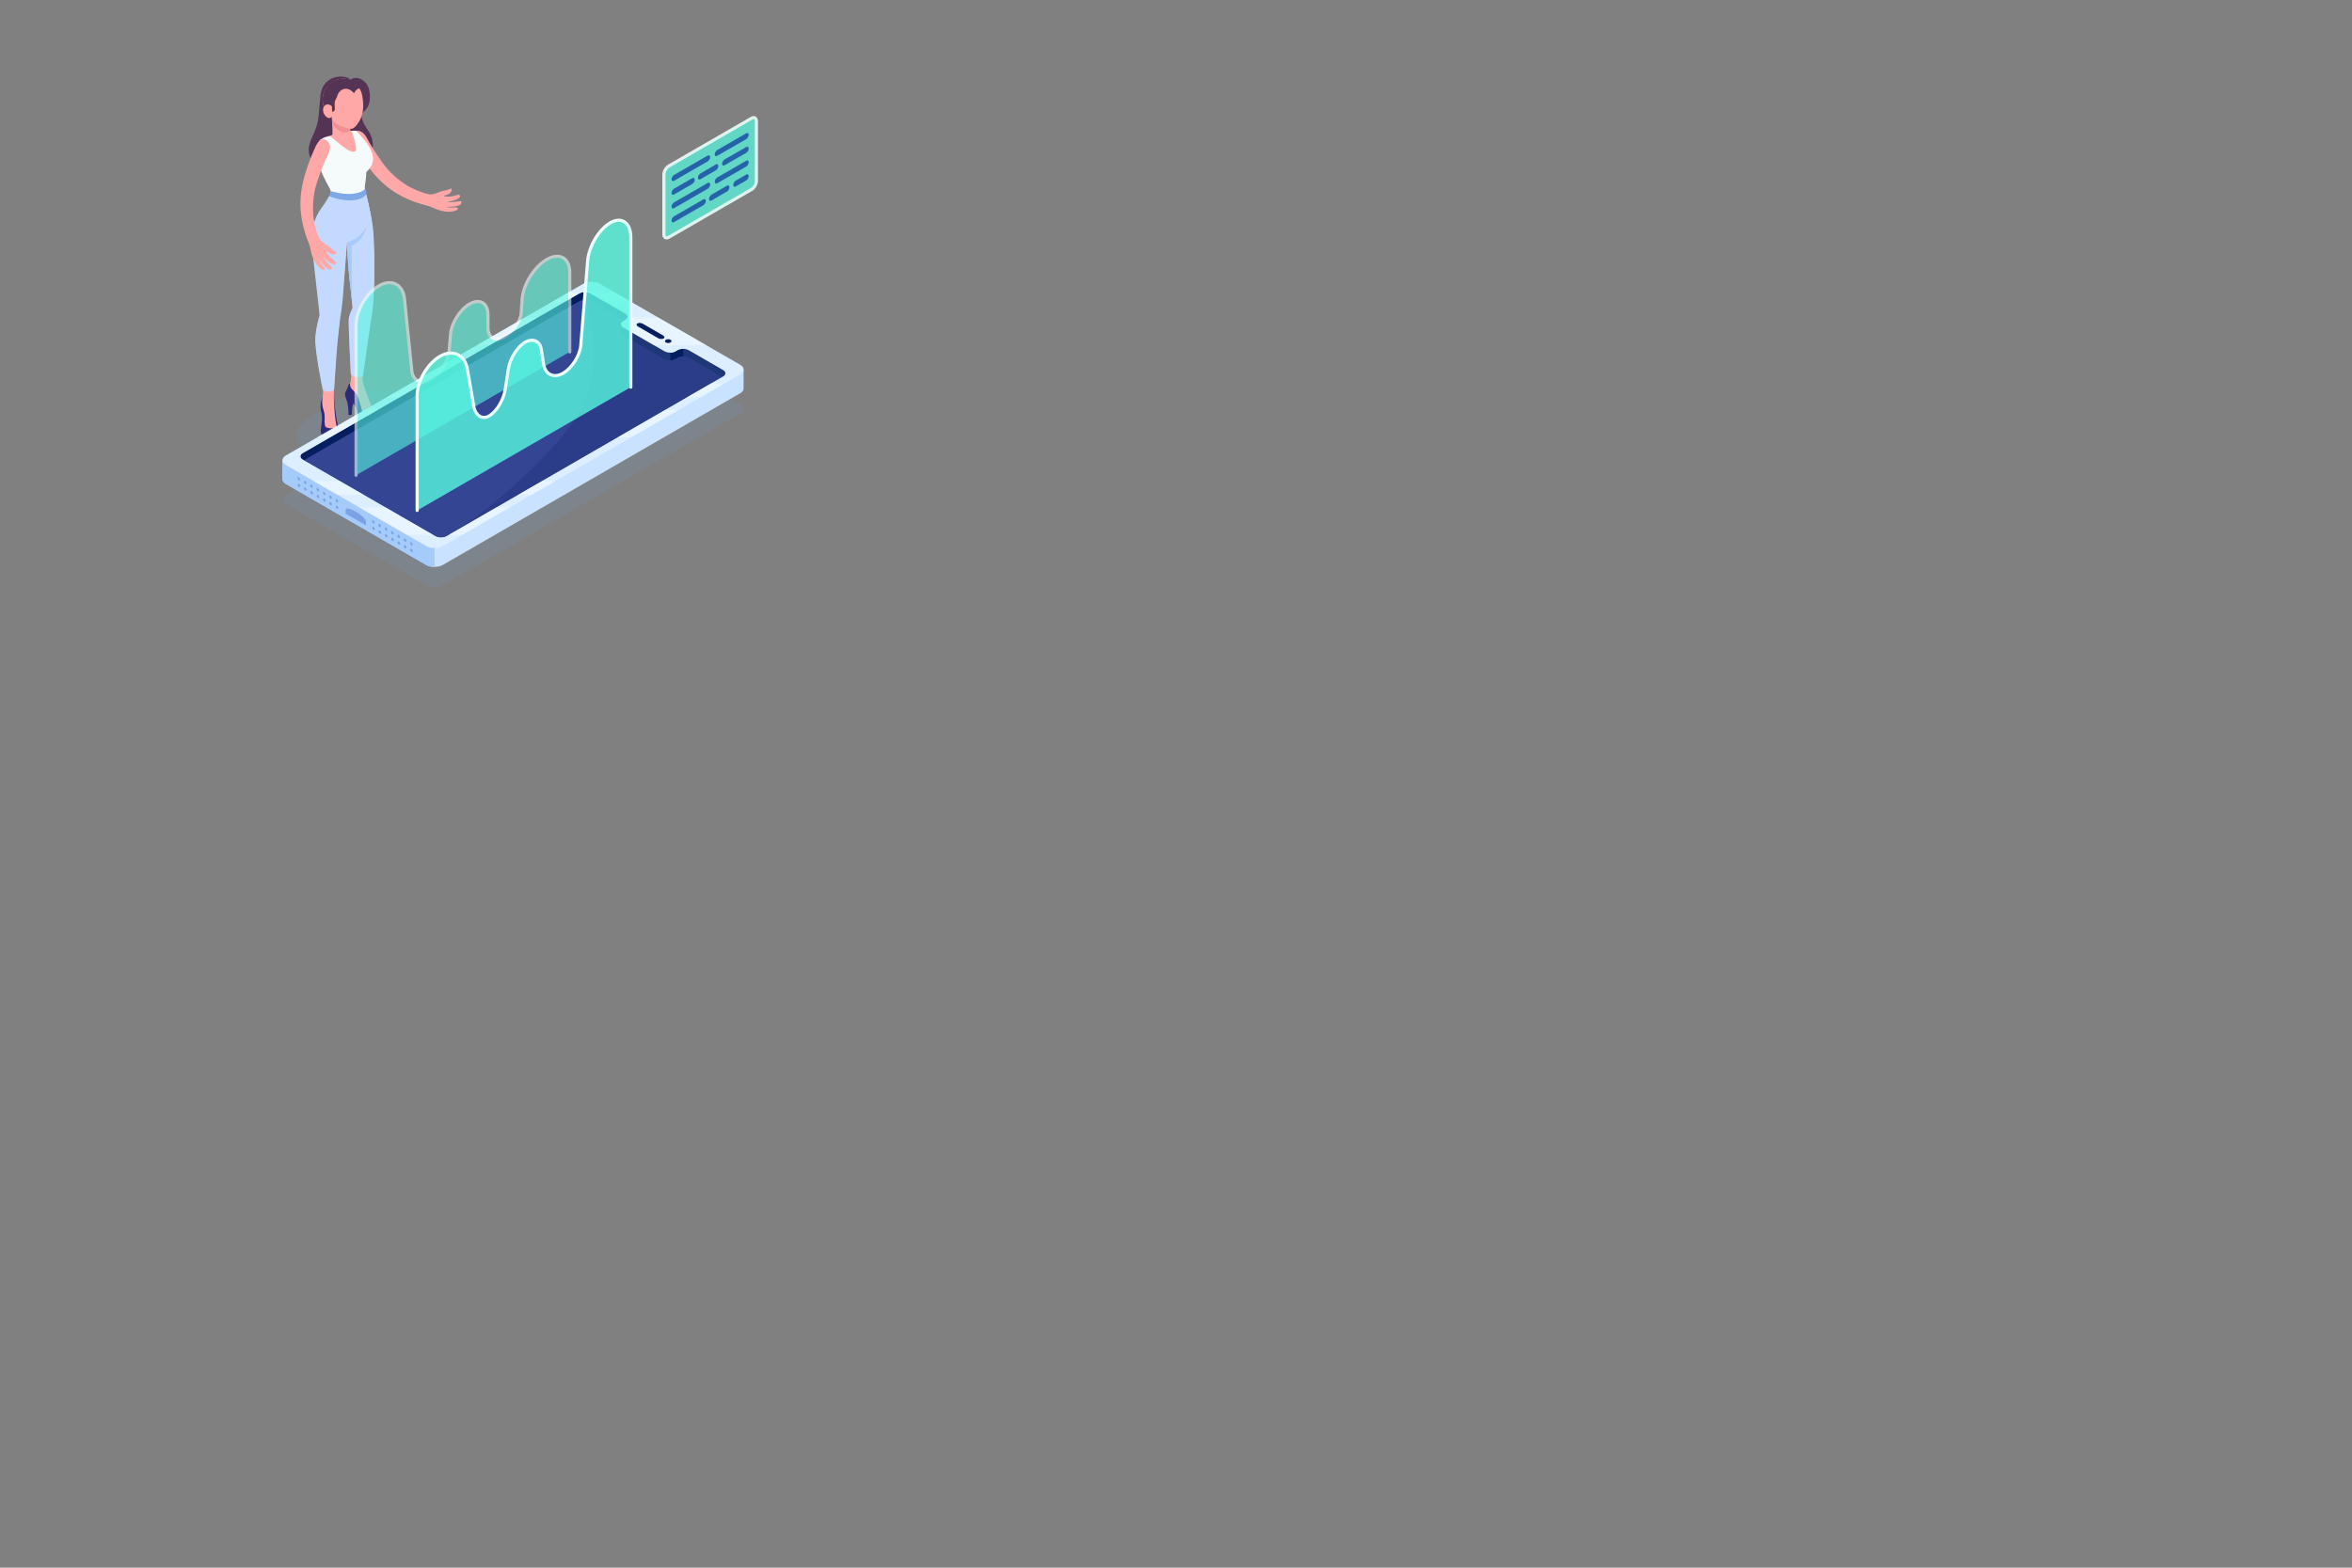 <?xml version="1.0" encoding="utf-8"?>
<!-- Generator: Adobe Illustrator 23.0.3, SVG Export Plug-In . SVG Version: 6.00 Build 0)  -->
<svg version="1.1" xmlns="http://www.w3.org/2000/svg" xmlns:xlink="http://www.w3.org/1999/xlink" x="0px" y="0px"
	 viewBox="0 0 750 500" style="enable-background:new 0 0 750 500;" xml:space="preserve">
<rect x="0" y="0" width="750" height="500" fill="#808080" stroke="none"/>
<style type="text/css">
	.st0{opacity:0.15;fill:#6B99D1;}
	.st1{fill:#2D2979;}
	.st2{fill:#FFA8A7;}
	.st3{fill:#543354;}
	.st4{fill:#F5FBFB;}
	.st5{fill:#F28F8F;}
	.st6{fill:#C4D9FF;}
	.st7{fill:#AACAF9;}
	.st8{fill:#7FA8E6;}
	.st9{opacity:0.9;}
	.st10{opacity:0.8;fill:#57F7E0;}
	.st11{fill:none;stroke:#E9FFFB;stroke-miterlimit:10;}
	.st12{opacity:0.8;fill:#0B3FA5;}
	.st13{opacity:0.8;}
	.st14{fill:#0B3FA5;}
	.st15{fill:#C8E2FF;}
	.st16{fill:#A5CBFA;}
	.st17{fill:#031F60;}
	.st18{fill:#1E3779;}
	.st19{fill:#344593;}
	.st20{fill:#2B3D89;}
	.st21{fill:#DCEEFF;}
	.st22{opacity:0.4;}
	.st23{fill:#FAFDFF;}
	.st24{fill:#7AA3E5;}
	.st25{opacity:0.6;}
	.st26{fill:#57F7E0;}
	.st27{fill:none;stroke:#E9FFFB;stroke-linecap:round;stroke-miterlimit:10;}
</style>
<g id="Background">
</g>
<g id="Objects">
	<g id="XMLID_3438_">
		<path id="XMLID_3984_" class="st0" d="M236.02,128.88l-44.72-25.82c-1.47-0.85-3.86-0.85-5.34,0l-94.78,54.73
			c-1.47,0.85-1.47,2.23,0,3.08l44.72,25.82c1.47,0.85,3.86,0.85,5.34,0l94.78-54.73C237.49,131.11,237.49,129.73,236.02,128.88z"/>
		<path id="XMLID_3972_" class="st0" d="M99.97,132.33l8.54-4.93c5.79-3.35,13.79-4.15,17.87-1.8c4.08,2.35,2.68,6.97-3.11,10.32
			l-8.54,4.93c-5.79,3.35-13.79,4.15-17.87,1.8C92.79,140.29,94.18,135.68,99.97,132.33z"/>
		<g id="XMLID_2474_">
			<g id="XMLID_401_">
				<path id="XMLID_551_" class="st1" d="M110.19,124.93c-0.38,1.11,0.12,2.04,0.43,2.98c0.62,1.84,0.47,4.3,0.47,4.3
					c0.12,0.22,0.9,0.28,1.12-0.06c0,0-0.1-4.06,0.98-3.73L110.19,124.93z"/>
				<path id="XMLID_546_" class="st2" d="M119.37,131.24c-1.13-1.61-2.89-6.77-3.25-7.99c-0.15-0.51-0.55-1.55-0.53-2.55
					c0.05-1.79,0.6-6.78,0.6-6.78l-4.3,0.01l0.07,6.47c-0.03,0.99-0.06,1.26-0.35,1.99c-0.22,0.57-0.77,1.95-0.96,2.54
					c-0.21,0.76-0.58,1.57,0.65,2.56c1.23,0.99,1.97,1.56,2.77,2.56c0.8,1,0.75,2.32,2.04,3.49c1.3,1.17,3.75,0.27,4.22-0.13
					C120.99,132.84,120.77,132.34,119.37,131.24z"/>
				<path id="XMLID_505_" class="st1" d="M119.19,132.59c-2.73,0.67-3.28,0.31-4.07-2.77c-0.6-2.36-1.14-4.05-2.18-4.96
					c-1.24-1.09-1.33-1.71-1.34-2.48c-0.27-0.02-0.41,0.18-0.58,0.78c-0.4,1.37-0.91,1.41-0.92,2.38c-0.02,0.98,0.64,1.82,1.37,2.3
					c1.2,0.78,1.53,1.13,2.08,2.29c0.66,1.36,0.52,2.86,0.97,4.13c1.9,1.47,3.94,2.44,7,1.02c0.58-1.55,1.08-2.26-2.16-4.05
					C119.96,131.93,120.22,132.34,119.19,132.59z"/>
			</g>
			<g id="XMLID_346_">
				<path id="XMLID_378_" class="st1" d="M102.89,126.67c-0.28,0.72-0.8,1.54-0.65,3.43c0.15,1.89,0.56,1.5,0.43,4.02
					c-0.08,1.55-0.82,3.53-0.01,4.71c1.42,1.41,5.15,1.22,5.93,0.47c0.2-0.66,0.39-1.31,0.28-1.92c-0.1-0.52-0.95-1.08-1.08-1.6
					c-0.1-0.42-0.24-0.92-0.38-1.63c-0.45-2.25-0.97-7.49-0.97-7.49L102.89,126.67z"/>
				<path id="XMLID_349_" class="st2" d="M105.79,136.62c-0.78,0.04-1.71-0.28-1.71-0.28c-0.27-0.14-0.46-0.52-0.52-0.96
					c-0.18-1.19,0.22-2.64-0.31-4.29c-0.53-1.65-0.64-2.64-0.36-4.41c0.27-1.77,0.05-4.45,0.05-4.45l3.63-0.08
					c0,0-0.15,2.98-0.13,4.52c0.02,1.55,0.32,6.39,0.64,7.99c0.16,0.8,0.29,1.11,0.2,1.44
					C107.27,136.09,106.96,136.55,105.79,136.62z"/>
			</g>
			<path id="XMLID_2502_" class="st3" d="M111.71,25.41c-0.81-1.31-7.03-2.17-9.08,3.1c-0.78,2-0.66,7.1-1.31,10.31
				c-0.65,3.21-2.18,5.03-2.73,7.63c-0.55,2.6,0.35,6.97,6.62,7.74c6.27,0.77,11.1-1.43,12.58-3.43s1.51-6.25-0.03-8.53
				c-1.54-2.28-2.71-4.14-2.67-7.11L111.71,25.41z"/>
			<path id="XMLID_383_" class="st2" d="M142.93,60.51c-0.81,0.28-1.62,0.21-2.73,0.69c-0.98,0.42-1.63,0.67-2.62,0.8
				c-0.98,0.13-3.94-0.84-6.55-2.16c-3.07-1.55-6.33-4.53-7.56-6.01c-2.66-3.19-5.58-8.05-6.48-9.81c-1.08-2.11-2.47-2.46-3.79-2.3
				c-1.55,0.18-2.22,1.1-0.63,3.95c1.59,2.85,4.83,7.95,7.92,11.16c1.5,1.55,3.95,3.88,7.89,5.89c2.75,1.41,5.16,2.2,8.15,2.96
				c0.82,0.21,1.37,0.56,2.88,1.14c1.51,0.58,3.39,0.88,4.73,0.65c1.33-0.22,1.78-0.52,1.85-0.8c0.09-0.36-0.2-0.56-0.82-0.53
				c-0.62,0.03-1.64,0.19-2.94-0.16c0,0,1.36,0,2.18-0.08c0.81-0.07,1.59-0.27,2.12-0.48c0.65-0.26,0.9-1.27,0.27-1.26
				c-0.63,0.02-1.11,0.2-2.32,0.29c-1.1,0.08-1.92-0.07-1.92-0.07s1.31-0.17,2.37-0.52c1.06-0.35,1.43-0.71,1.66-0.96
				c0.23-0.25,0.18-0.88-0.59-0.75c-0.7,0.11-1.53,0.55-2.89,0.56c-0.99,0-1.69-0.13-1.56-0.28c0.13-0.15,0.71-0.11,1.47-0.51
				c0.73-0.38,1.22-1.19,0.97-1.58C143.77,59.94,143.74,60.23,142.93,60.51z"/>
			<path id="XMLID_2501_" class="st3" d="M111.61,25.48c0,0,2.22-1.9,4.88,0.81c1.7,1.73,1.62,5.09,1.24,6.57
				c-0.38,1.48-1.75,3.26-2.93,3.37C113.64,36.34,111.61,25.48,111.61,25.48z"/>
			<path id="XMLID_2489_" class="st2" d="M100.47,71.81c-1.28,5.55,0.46,14.34,0.75,18.89c0.29,4.55,0.71,9.85,0.71,9.85
				s-1.38,4.81-1.3,8.51c0.08,3.93,2.42,15.19,2.42,15.19s1.47,1.09,3.35-0.01c0,0,0.55-9.74,1.07-14.26
				c0.54-4.71,0.72-8.15,1.2-10.9c0.6-3.43,1.95-21.76,1.95-21.76l0.15,2.77l1.67,18.08c0,0-1.19,2.6-1.19,4.7
				c0.01,2.88,0.62,16.39,0.62,16.39s1.63,1.24,3.63,0.02c0,0,2.84-18.54,3.24-20.72c0.37-2.01,1.2-22.86-0.45-27.71L100.47,71.81z"
				/>
			<path id="XMLID_2488_" class="st2" d="M105.81,37.27c0,0,0.31,5.22,0.21,5.6c-0.09,0.38-2.05,0.75-2.6,1.21
				c-0.55,0.46,2.84,5.75,4.56,6.53c1.72,0.78,7.05-1.22,7.42-3.87c0.34-2.44-1.53-4.34-2.24-5c-0.48-0.1-1.25-0.01-1.47-0.04
				l-0.16-2.53C109.2,38.43,105.81,37.27,105.81,37.27z"/>
			<path id="XMLID_2487_" class="st4" d="M105.09,43.38c-1.47,0.23-3.14,1.01-3.37,1.81c-0.27,0.94-0.85,5.35,0.42,8.71
				c1.27,3.36,2.75,5.63,3.48,7.08c0,0,5.55,1.72,10.67-1.46c0,0,0.51-2.73,0.53-4.66c4.72-4.12,0.69-9.2-3.31-13.14
				c-0.39-0.06-1.06-0.04-1.44-0.02c0,0,2.36,6.05,1.09,6.62C111.31,49.15,106.79,44.33,105.09,43.38z"/>
			<path id="XMLID_2486_" class="st5" d="M111.66,41.22l-0.13-2.05l-1.66-0.54l-4.06-1.37c0,0,0.05,0.94,0.08,1.64
				c0,0,0.17,1.78,3.12,3.17C109.53,42.32,111.5,42.5,111.66,41.22z"/>
			<path id="XMLID_2483_" class="st2" d="M115.56,30.8L115.56,30.8c-0.53-3.35-2.95-5.88-6.4-5.68c-3.68,0.22-6.48,3.37-6.27,7.05
				c0.13,2.15,1.27,3.97,2.93,5.1c0,0,0.31,1.21,0.53,1.46c1.23,1.43,4.48,2.33,5.55,2.35c0.93,0.01,1.73-0.86,2.6-2.3
				C116.3,35.78,115.85,32.46,115.56,30.8z"/>
			<path id="XMLID_2482_" class="st3" d="M115.31,28.72c-1.48-3.03-4.41-4.09-7.23-3.53c-2.42,0.48-4.28,2.29-4.94,4.67
				c-0.86,3.12,0.45,5.91,2.67,7.42c-0.07-0.23-1.83-2.83-0.04-3.41c0.03,0.25,0.07,1.18,0.16,1.76c0,0,0.88,0.06,0.85-1.04
				c-0.01-0.3-0.06-0.8-0.06-1.04c0.01-0.8-0.02-1.34,0.44-2.03c0.2-0.3,0.29-0.63,0.41-1.01c0.29-0.94,0.97-1.75,1.9-2.06
				c0.88-0.3,2.09-0.22,3.41,1.25C114.21,27.57,114.86,28.27,115.31,28.72z"/>
			<path id="XMLID_2481_" class="st2" d="M105.81,37.27c0,0-0.16,0.33-0.81,0.37c-1.21,0.06-2.64-2.19-1.67-3.72
				c0.61-0.96,1.99-0.63,2.44-0.06L105.81,37.27z"/>
			<path id="XMLID_2480_" class="st4" d="M105.27,60.3c0.36,0.68,0.43,1.65-0.76,3.38c-1.19,1.73-3.6,5.25-4.04,8.13
				c0.96,1.01,2.32,3.08,6.45,3.72c5.94,0.92,10.36-1.7,11.76-3.23c0,0-0.08-2.49-1.14-6.99c-0.63-2.71-0.99-3.68-1.24-5.79
				C116.04,57.41,105.27,60.3,105.27,60.3z"/>
			<path id="XMLID_192_" class="st6" d="M105,62.49c-0.67,1.13-1.23,2.11-2.5,3.87c-1.22,1.69-3.59,5.4-3.02,11.89
				c0.37,4.24,2.46,22.31,2.46,22.31s-1.06,3.1-1.39,6.96c-0.33,3.86,2.36,16.82,2.36,16.82s0.64,0.6,1.94,0.57
				c1.29-0.03,1.7-0.7,1.7-0.7s0.48-7.22,0.74-10.97c0.25-3.75,0.93-9.71,1.12-11.2c0.19-1.49,0.67-4.09,0.9-7
				c0.23-2.92,1.33-17.72,1.33-17.72l0.15,2.77c0,0,0.14,4.5,0.79,10.06c0.65,5.56,0.87,8.02,0.87,8.02s-1.12,2.06-1.27,3.59
				s0.7,17.5,0.7,17.5s0.54,0.89,2,1.04c1.49,0.16,1.87-0.28,1.87-0.28s2.35-16.74,2.63-18.45c0.28-1.71,0.52-2.55,0.84-7.92
				c0.33-5.37,0.21-17.03-0.33-21.26c-0.54-4.23-2.1-10.38-2.1-10.38s-1.97,1.03-4.7,1.17C109.37,63.32,105,62.49,105,62.49z"/>
			<path id="XMLID_377_" class="st7" d="M116.83,72.31c0,0-0.61,1.38-2.29,2.92c-1.68,1.54-3.91,2.08-3.91,2.08l0.15,2.77
				c0,0,0.14,4.5,0.79,10.06c0.35,3.04,0.58,5.15,0.72,6.44l0,0l-0.19-18.21C116.23,76.53,116.83,72.31,116.83,72.31z"/>
			<path id="XMLID_2478_" class="st8" d="M105.48,60.95c0,0,3.81,1.14,6.55,0.89c3.04-0.27,4-1.11,4.35-1.67
				c0,0,0.46,1.08,0.41,1.85c-1.32,1.53-3.01,1.89-5.45,1.88c-2.78-0.01-5.9-1.05-6.35-1.41C105,62.49,105.37,61.62,105.48,60.95z"
				/>
			<path id="XMLID_370_" class="st2" d="M106.49,79.96c-0.7-0.49-1.12-1.19-2.16-1.8c-0.92-0.54-1.5-0.93-2.18-1.65
				c-0.68-0.72-1.64-3.69-2.1-6.57c-0.55-3.4-0.05-7.78,0.42-9.65c1.02-4.03,3.23-9.24,4.13-11.01c1.07-2.12,0.75-3.59-0.37-4.42
				c-1.25-0.94-2.44-0.53-3.57,1.81c-1.42,2.94-3.59,8.58-4.37,12.97c-0.38,2.13-0.82,5.48-0.13,9.85c0.48,3.05,1.25,5.47,2.4,8.34
				c0.31,0.78,0.35,1.44,0.77,3c0.42,1.56,1.28,3.26,2.25,4.21c0.96,0.95,1.46,1.14,1.74,1.03c0.35-0.14,0.34-0.5-0.05-0.98
				c-0.39-0.48-1.12-1.22-1.6-2.47c0,0,0.8,1.1,1.34,1.72c0.54,0.62,1.15,1.13,1.63,1.44c0.59,0.38,1.56-0.02,1.17-0.52
				c-0.38-0.5-0.81-0.78-1.6-1.7c-0.71-0.84-1.07-1.6-1.07-1.6s0.9,0.96,1.81,1.61c0.91,0.66,1.42,0.74,1.76,0.78
				c0.34,0.04,0.82-0.37,0.26-0.92c-0.5-0.5-1.34-0.91-2.15-2.01c-0.58-0.8-0.89-1.44-0.69-1.42c0.2,0.02,0.51,0.51,1.28,0.89
				c0.74,0.37,1.68,0.29,1.85-0.14C107.44,80.3,107.19,80.45,106.49,79.96z"/>
		</g>
		<g id="XMLID_140_">
			<g id="XMLID_557_" class="st9">
				<path id="XMLID_1867_" class="st10" d="M213.27,52.95l26.36-15.22c0.87-0.5,1.57-0.09,1.57,0.91v19.08c0,1-0.7,2.22-1.57,2.72
					l-26.36,15.22c-0.87,0.5-1.57,0.1-1.57-0.91V55.68C211.69,54.67,212.4,53.46,213.27,52.95z"/>
				<path id="XMLID_1864_" class="st11" d="M213.27,52.95l26.36-15.22c0.87-0.5,1.57-0.09,1.57,0.91v19.08c0,1-0.7,2.22-1.57,2.72
					l-26.36,15.22c-0.87,0.5-1.57,0.1-1.57-0.91V55.68C211.69,54.67,212.4,53.46,213.27,52.95z"/>
				<path id="XMLID_1861_" class="st12" d="M214.94,55.81l10.72-6.19c0.43-0.25,0.79-0.05,0.79,0.45v0.04c0,0.5-0.35,1.11-0.79,1.36
					l-10.72,6.19c-0.43,0.25-0.79,0.05-0.79-0.45v-0.04C214.15,56.67,214.5,56.06,214.94,55.81z"/>
				<path id="XMLID_1858_" class="st12" d="M228.71,47.85l9.24-5.33c0.43-0.25,0.79-0.05,0.79,0.45v0.04c0,0.5-0.35,1.11-0.79,1.36
					l-9.24,5.33c-0.43,0.25-0.79,0.05-0.79-0.45v-0.04C227.93,48.71,228.28,48.1,228.71,47.85z"/>
				<g id="XMLID_1844_" class="st13">
					<g>
						<g id="XMLID_913_">
							<path class="st14" d="M214.94,64.55l10.72-6.19c0.43-0.25,0.79-0.05,0.79,0.45v0.04c0,0.5-0.35,1.11-0.79,1.36l-10.72,6.19
								c-0.43,0.25-0.79,0.05-0.79-0.45v-0.04C214.15,65.42,214.5,64.81,214.94,64.55z"/>
						</g>
						<g id="XMLID_912_">
							<path class="st14" d="M228.71,56.6l9.24-5.33c0.43-0.25,0.79-0.05,0.79,0.45v0.04c0,0.5-0.35,1.11-0.79,1.36l-9.24,5.33
								c-0.43,0.25-0.79,0.05-0.79-0.45v-0.04C227.93,57.46,228.28,56.85,228.71,56.6z"/>
						</g>
					</g>
				</g>
				<g id="XMLID_1809_" class="st13">
					<g>
						<g id="XMLID_925_">
							<path class="st14" d="M214.94,60.18l5.8-3.35c0.43-0.25,0.79-0.05,0.79,0.45v0.04c0,0.5-0.35,1.11-0.79,1.36l-5.8,3.35
								c-0.43,0.25-0.79,0.05-0.79-0.45v-0.04C214.15,61.04,214.5,60.43,214.94,60.18z"/>
						</g>
						<g id="XMLID_924_">
							<path class="st14" d="M223.35,55.32l4.92-2.86c0.43-0.25,0.79-0.05,0.79,0.45v0.04c0,0.5-0.35,1.11-0.79,1.36l-4.92,2.86
								c-0.43,0.25-0.79,0.05-0.79-0.45v-0.04C222.56,56.19,222.91,55.58,223.35,55.32z"/>
						</g>
						<g id="XMLID_923_">
							<path class="st14" d="M231.06,50.85l6.89-3.96c0.43-0.25,0.79-0.05,0.79,0.46v0.04c0,0.5-0.35,1.11-0.79,1.36l-6.89,3.96
								c-0.43,0.25-0.79,0.05-0.79-0.46v-0.04C230.27,51.71,230.63,51.1,231.06,50.85z"/>
						</g>
					</g>
				</g>
				<g id="XMLID_1727_" class="st13">
					<g>
						<g id="XMLID_917_">
							<path class="st14" d="M214.94,68.98l9.35-5.39c0.43-0.25,0.79-0.05,0.79,0.45v0.04c0,0.5-0.35,1.11-0.79,1.36l-9.35,5.39
								c-0.43,0.25-0.79,0.05-0.79-0.45v-0.04C214.15,69.84,214.5,69.23,214.94,68.98z"/>
						</g>
						<g id="XMLID_916_">
							<path class="st14" d="M226.89,62.09l4.92-2.86c0.43-0.25,0.79-0.05,0.79,0.45v0.04c0,0.5-0.35,1.11-0.79,1.36l-4.92,2.86
								c-0.43,0.25-0.79,0.05-0.79-0.45v-0.04C226.11,62.95,226.46,62.34,226.89,62.09z"/>
						</g>
						<g id="XMLID_915_">
							<path class="st14" d="M234.61,57.61l3.34-1.92c0.43-0.25,0.79-0.05,0.79,0.46v0.04c0,0.5-0.35,1.11-0.79,1.36l-3.34,1.92
								c-0.43,0.25-0.79,0.05-0.79-0.46v-0.04C233.82,58.47,234.17,57.86,234.61,57.61z"/>
						</g>
					</g>
				</g>
			</g>
			<g id="XMLID_396_">
				<g id="XMLID_151_">
					<path id="XMLID_1770_" class="st15" d="M237.12,123.89L237.12,123.89l0-6.03l-6.78,2.88l-41.2-23.78
						c-1.47-0.85-3.86-0.85-5.34,0l-78.08,45.08l-15.65,4.74v6.03c0,0,0,0,0,0v0.01l0,0c0.01,0.55,0.37,1.1,1.1,1.53l44.72,25.82
						c1.47,0.85,3.86,0.85,5.34,0l94.78-54.73C236.76,125.02,237.13,124.46,237.12,123.89z"/>
					<path id="XMLID_1761_" class="st16" d="M90.07,146.79v6.03c0,0,0,0,0,0v0.01l0,0c0.01,0.55,0.37,1.1,1.1,1.53l44.72,25.82
						c0.74,0.43,1.7,0.64,2.67,0.64v-27.55L112.75,138l-7.02,4.05L90.07,146.79z"/>
					<path id="XMLID_1759_" class="st17" d="M230.58,118.01l-10.96-6.33c-0.98-0.57-2.58-0.57-3.56,0l-0.61,0.35
						c-0.98,0.57-2.58,0.57-3.56,0l-13.13-7.58c-0.98-0.57-0.98-1.49,0-2.05l0.61-0.35c0.98-0.57,0.98-1.49,0-2.05l-11.11-6.41
						c-0.98-0.57-2.58-0.57-3.56,0l-88.18,50.94c-0.98,0.57-0.98,1.49,0,2.05l42.32,24.42c0.98,0.57,2.58,0.57,3.56,0l88.18-50.94
						C231.56,119.5,231.56,118.58,230.58,118.01z"/>
					<polygon id="XMLID_1740_" class="st18" points="217.83,110.66 232.4,119.02 230.39,122.73 217.83,115.48 					"/>
					<polygon id="XMLID_1726_" class="st18" points="186.48,97.38 186.48,92.57 201.15,101.03 196.98,103.44 					"/>
					<path id="XMLID_1756_" class="st19" d="M142.4,171.01l87.82-50.73l-10.6-6.12c-0.98-0.57-2.58-0.57-3.56,0l-0.61,0.35
						c-0.98,0.57-2.58,0.57-3.56,0l-13.13-7.58c-0.98-0.57-0.98-1.49,0-2.05l0.36-0.21l-0.36-0.21c-0.98-0.57-0.98-1.49,0-2.05
						l0.25-0.15l-10.75-6.2c-0.98-0.57-2.58-0.57-3.56,0L96.88,146.8l41.96,24.21C139.82,171.58,141.42,171.58,142.4,171.01z"/>
					<path id="XMLID_1773_" class="st20" d="M219.61,114.16c-0.98-0.57-2.58-0.57-3.56,0l-0.61,0.35c-0.98,0.57-2.58,0.57-3.56,0
						l-13.13-7.58c-0.98-0.57-0.98-1.49,0-2.05l0.36-0.21l-0.36-0.21c-0.98-0.57-0.98-1.49,0-2.05l0.25-0.15l-10.75-6.2
						c-0.49-0.28-1.14-0.43-1.78-0.43c0,0,5.86,14.8,0.86,30.34c-4.67,14.5-31.87,37.18-42.81,43.8l85.68-49.5L219.61,114.16z"/>
					<path id="XMLID_1741_" class="st18" d="M198.02,103.44v2.47c0.01,0.42,0.28,0.75,0.74,1.03l13.13,7.58
						c0.46,0.27,1.06,0.42,1.88,0.42l0-3.17L198.02,103.44z"/>
					<path id="XMLID_1758_" class="st21" d="M236.02,116.34l-44.72-25.82c-1.47-0.85-3.86-0.85-5.34,0l-94.78,54.73
						c-1.47,0.85-1.47,2.23,0,3.08l44.72,25.82c1.47,0.85,3.86,0.85,5.34,0l94.78-54.73C237.49,118.57,237.49,117.19,236.02,116.34z
						 M230.58,120.07l-88.18,50.94c-0.98,0.57-2.58,0.57-3.56,0l-42.32-24.42c-0.98-0.57-0.98-1.49,0-2.05l88.18-50.94
						c0.98-0.57,2.58-0.57,3.56,0l11.11,6.41c0.98,0.57,0.98,1.49,0,2.05l-0.61,0.35c-0.98,0.57-0.98,1.49,0,2.05l13.13,7.58
						c0.98,0.57,2.58,0.57,3.56,0l0.61-0.35c0.98-0.57,2.58-0.57,3.56,0l10.96,6.33C231.56,118.58,231.56,119.5,230.58,120.07z"/>
					<g id="XMLID_411_" class="st22">
						<polygon id="XMLID_420_" class="st23" points="127.4,126.7 135.04,122.29 130.95,122.29 123.31,126.7 						"/>
						<polygon id="XMLID_421_" class="st23" points="156.13,110.1 171.41,101.28 167.33,101.28 152.05,110.1 						"/>
						<path id="XMLID_436_" class="st23" d="M187.29,93.26c0.35,0.07,0.69,0.17,0.97,0.33l4.84,2.79h8.35l-5.41-3.13H187.29z"/>
						<path id="XMLID_437_" class="st23" d="M175.8,96.39h4.07l4.83-2.79c0.28-0.16,0.62-0.26,0.97-0.33h-4.46L175.8,96.39z"/>
						<path id="XMLID_438_" class="st23" d="M200.06,101.28c-0.09,0.28-0.31,0.56-0.7,0.78l-0.61,0.35c-0.98,0.57-0.98,1.49,0,2.05
							l9.76,5.64h16.68l-15.28-8.82H200.06z"/>
						<polygon id="XMLID_439_" class="st23" points="105.23,139.5 120.51,130.68 116.41,130.68 101.13,139.5 						"/>
						<polygon id="XMLID_441_" class="st23" points="138.13,170.6 122.84,161.77 114.47,161.77 129.75,170.6 						"/>
						<polygon id="XMLID_442_" class="st23" points="226.74,122.29 219.1,126.7 223.42,126.7 231.06,122.29 						"/>
						<polygon id="XMLID_443_" class="st23" points="212.21,130.68 196.94,139.5 201.25,139.5 216.53,130.68 						"/>
						<polygon id="XMLID_444_" class="st23" points="115.94,157.79 108.3,153.38 99.93,153.38 107.57,157.79 						"/>
						<polygon id="XMLID_453_" class="st23" points="172.91,153.38 165.27,157.79 169.57,157.79 177.21,153.38 						"/>
						<polygon id="XMLID_455_" class="st23" points="158.38,161.77 143.11,170.6 147.39,170.6 162.67,161.77 						"/>
					</g>
					<path id="XMLID_1754_" class="st17" d="M205.01,103.27l6.37,3.68c0.55,0.32,0.64,0.77,0.22,1.02
						c-0.43,0.25-1.22,0.19-1.76-0.13l-6.37-3.68c-0.55-0.32-0.64-0.77-0.22-1.02C203.68,102.9,204.47,102.95,205.01,103.27z"/>
					<path id="XMLID_154_" class="st24" d="M110.21,162.56c0-0.69,1.45-0.41,3.24,0.62c1.79,1.03,3.24,2.43,3.24,3.12l0,1.25
						l-6.48-3.74C110.21,163.81,110.21,163.25,110.21,162.56z"/>
					<g id="XMLID_4002_">
						<g>
							<g id="XMLID_1027_">
								<path id="XMLID_1036_" class="st24" d="M118.7,168.31c0,0.26,0.18,0.58,0.41,0.71c0.23,0.13,0.41,0.02,0.41-0.24
									c0-0.26-0.18-0.58-0.41-0.71C118.88,167.95,118.7,168.05,118.7,168.31z"/>
								<path id="XMLID_1035_" class="st24" d="M120.72,169.48c0,0.26,0.18,0.58,0.41,0.71c0.23,0.13,0.41,0.02,0.41-0.24
									s-0.18-0.58-0.41-0.71C120.9,169.11,120.72,169.22,120.72,169.48z"/>
								<path id="XMLID_1033_" class="st24" d="M122.74,170.65c0,0.26,0.18,0.58,0.41,0.71c0.23,0.13,0.41,0.03,0.41-0.24
									c0-0.26-0.18-0.58-0.41-0.71C122.92,170.28,122.74,170.39,122.74,170.65z"/>
								<path id="XMLID_1032_" class="st24" d="M124.76,171.81c0,0.26,0.18,0.58,0.41,0.71c0.23,0.13,0.41,0.02,0.41-0.24
									s-0.18-0.58-0.41-0.71C124.94,171.45,124.76,171.55,124.76,171.81z"/>
								<path id="XMLID_1031_" class="st24" d="M126.78,172.98c0,0.26,0.18,0.58,0.41,0.71c0.23,0.13,0.41,0.02,0.41-0.24
									s-0.18-0.58-0.41-0.71C126.96,172.61,126.78,172.72,126.78,172.98z"/>
								<path id="XMLID_1030_" class="st24" d="M128.8,174.15c0,0.26,0.18,0.58,0.41,0.71c0.23,0.13,0.41,0.02,0.41-0.24
									s-0.18-0.58-0.41-0.71C128.98,173.78,128.8,173.89,128.8,174.15z"/>
								<path id="XMLID_1029_" class="st24" d="M130.82,175.31c0,0.26,0.18,0.58,0.41,0.71c0.23,0.13,0.41,0.02,0.41-0.24
									s-0.18-0.58-0.41-0.71C131,174.95,130.82,175.05,130.82,175.31z"/>
							</g>
							<g id="XMLID_1018_">
								<path id="XMLID_1026_" class="st24" d="M118.64,166.21c0,0.26,0.18,0.58,0.41,0.71c0.23,0.13,0.41,0.02,0.41-0.24
									c0-0.26-0.18-0.58-0.41-0.71C118.83,165.84,118.64,165.95,118.64,166.21z"/>
								<path id="XMLID_1025_" class="st24" d="M120.66,167.37c0,0.26,0.18,0.58,0.41,0.71c0.23,0.13,0.41,0.02,0.41-0.24
									s-0.18-0.58-0.41-0.71C120.85,167.01,120.66,167.11,120.66,167.37z"/>
								<path id="XMLID_1024_" class="st24" d="M122.69,168.54c0,0.26,0.18,0.58,0.41,0.71c0.23,0.13,0.41,0.02,0.41-0.24
									s-0.18-0.58-0.41-0.71C122.87,168.17,122.69,168.28,122.69,168.54z"/>
								<path id="XMLID_1023_" class="st24" d="M124.71,169.71c0,0.26,0.18,0.58,0.41,0.71c0.23,0.13,0.41,0.02,0.41-0.24
									c0-0.26-0.18-0.58-0.41-0.71C124.89,169.34,124.71,169.45,124.71,169.71z"/>
								<path id="XMLID_1021_" class="st24" d="M126.73,170.87c0,0.26,0.18,0.58,0.41,0.71c0.23,0.13,0.41,0.03,0.41-0.24
									c0-0.26-0.18-0.58-0.41-0.71C126.91,170.51,126.73,170.61,126.73,170.87z"/>
								<path id="XMLID_1020_" class="st24" d="M128.75,172.04c0,0.26,0.18,0.58,0.41,0.71c0.23,0.13,0.41,0.02,0.41-0.24
									c0-0.26-0.18-0.58-0.41-0.71C128.93,171.67,128.75,171.78,128.75,172.04z"/>
								<path id="XMLID_1019_" class="st24" d="M130.77,173.21c0,0.26,0.18,0.58,0.41,0.71c0.23,0.13,0.41,0.02,0.41-0.24
									c0-0.26-0.18-0.58-0.41-0.71C130.95,172.84,130.77,172.95,130.77,173.21z"/>
							</g>
						</g>
					</g>
					<g id="XMLID_153_">
						<g>
							<g id="XMLID_1008_">
								<path id="XMLID_1017_" class="st24" d="M94.92,154.58c0,0.26,0.18,0.58,0.41,0.71c0.23,0.13,0.41,0.02,0.41-0.24
									c0-0.26-0.18-0.58-0.41-0.71C95.11,154.22,94.92,154.32,94.92,154.58z"/>
								<path id="XMLID_1015_" class="st24" d="M96.95,155.75c0,0.26,0.18,0.58,0.41,0.71c0.23,0.13,0.41,0.02,0.41-0.24
									c0-0.26-0.18-0.58-0.41-0.71C97.13,155.38,96.95,155.49,96.95,155.75z"/>
								<path id="XMLID_1014_" class="st24" d="M98.97,156.92c0,0.26,0.18,0.58,0.41,0.71c0.23,0.13,0.41,0.02,0.41-0.24
									c0-0.26-0.18-0.58-0.41-0.71C99.15,156.55,98.97,156.66,98.97,156.92z"/>
								<path id="XMLID_1013_" class="st24" d="M100.99,158.08c0,0.26,0.18,0.58,0.41,0.71c0.23,0.13,0.41,0.02,0.41-0.24
									c0-0.26-0.18-0.58-0.41-0.71C101.17,157.72,100.99,157.82,100.99,158.08z"/>
								<path id="XMLID_1012_" class="st24" d="M103.01,159.25c0,0.26,0.18,0.58,0.41,0.71c0.23,0.13,0.41,0.03,0.41-0.24
									c0-0.26-0.18-0.58-0.41-0.71C103.19,158.88,103.01,158.99,103.01,159.25z"/>
								<path id="XMLID_1011_" class="st24" d="M105.03,160.42c0,0.26,0.18,0.58,0.41,0.71c0.23,0.13,0.41,0.02,0.41-0.24
									c0-0.26-0.18-0.58-0.41-0.71C105.21,160.05,105.03,160.16,105.03,160.42z"/>
								<path id="XMLID_1009_" class="st24" d="M107.05,161.58c0,0.26,0.18,0.58,0.41,0.71c0.23,0.13,0.41,0.02,0.41-0.24
									s-0.18-0.58-0.41-0.71C107.23,161.22,107.05,161.32,107.05,161.58z"/>
							</g>
							<g id="XMLID_999_">
								<path id="XMLID_1007_" class="st24" d="M94.87,152.48c0,0.26,0.18,0.58,0.41,0.71c0.23,0.13,0.41,0.02,0.41-0.24
									s-0.18-0.58-0.41-0.71C95.06,152.11,94.87,152.21,94.87,152.48z"/>
								<path id="XMLID_1006_" class="st24" d="M96.89,153.64c0,0.26,0.18,0.58,0.41,0.71c0.23,0.13,0.41,0.02,0.41-0.24
									c0-0.26-0.18-0.58-0.41-0.71C97.08,153.28,96.89,153.38,96.89,153.64z"/>
								<path id="XMLID_1005_" class="st24" d="M98.91,154.81c0,0.26,0.18,0.58,0.41,0.71c0.23,0.13,0.41,0.02,0.41-0.24
									s-0.18-0.58-0.41-0.71C99.1,154.44,98.91,154.55,98.91,154.81z"/>
								<path id="XMLID_1003_" class="st24" d="M100.94,155.98c0,0.26,0.18,0.58,0.41,0.71c0.23,0.13,0.41,0.02,0.41-0.24
									s-0.18-0.58-0.41-0.71C101.12,155.61,100.94,155.72,100.94,155.98z"/>
								<path id="XMLID_1002_" class="st24" d="M102.96,157.14c0,0.26,0.18,0.58,0.41,0.71c0.23,0.13,0.41,0.02,0.41-0.24
									c0-0.26-0.18-0.58-0.41-0.71C103.14,156.78,102.96,156.88,102.96,157.14z"/>
								<path id="XMLID_1001_" class="st24" d="M104.98,158.31c0,0.26,0.18,0.58,0.41,0.71c0.23,0.13,0.41,0.02,0.41-0.24
									c0-0.26-0.18-0.58-0.41-0.71C105.16,157.94,104.98,158.05,104.98,158.31z"/>
								<path id="XMLID_1000_" class="st24" d="M107,159.48c0,0.26,0.18,0.58,0.41,0.71c0.23,0.13,0.41,0.02,0.41-0.24
									s-0.18-0.58-0.41-0.71C107.18,159.11,107,159.22,107,159.48z"/>
							</g>
						</g>
					</g>
					<path id="XMLID_152_" class="st17" d="M212.34,108.36c-0.41,0.24-0.41,0.63,0,0.87c0.41,0.24,1.08,0.24,1.5,0
						c0.41-0.24,0.41-0.63,0-0.87C213.43,108.12,212.76,108.12,212.34,108.36z"/>
				</g>
				<g id="XMLID_145_" class="st25">
					<path id="XMLID_149_" class="st26" d="M181.68,86.91c0-4.61-3.27-6.5-7.26-4.19l-0.07,0.04c-3.99,2.31-7.52,7.96-7.84,12.56
						l-0.32,4.59c-0.17,2.54-2.61,5.92-5.45,7.56c-2.83,1.64-5.13,0.28-5.14-3.03l0-4.11c0-3.71-2.63-5.23-5.85-3.38l0,0
						c-3.05,1.76-5.79,6.07-6.08,9.58l-0.44,5.35c-0.27,3.28-2.83,7.32-5.68,8.97l-0.46,0.26c-2.85,1.65-5.46,0.31-5.79-2.96
						l-2.32-22.86c-0.46-4.59-4.11-6.46-8.11-4.15l-0.07,0.04c-3.99,2.31-7.26,7.97-7.26,12.58v47.81l68.14-39.34V86.91z"/>
					<path id="XMLID_146_" class="st27" d="M181.68,112.24V86.91c0-4.61-3.27-6.5-7.26-4.19l-0.07,0.04
						c-3.99,2.31-7.52,7.96-7.84,12.56l-0.32,4.59c-0.17,2.54-2.61,5.92-5.45,7.56c-2.83,1.64-5.13,0.28-5.14-3.03l0-4.11
						c0-3.71-2.63-5.23-5.85-3.38l0,0c-3.05,1.76-5.79,6.07-6.08,9.58l-0.44,5.35c-0.27,3.28-2.83,7.32-5.68,8.97l-0.46,0.26
						c-2.85,1.65-5.46,0.31-5.79-2.96l-2.32-22.86c-0.46-4.59-4.11-6.46-8.11-4.15l-0.07,0.04c-3.99,2.31-7.26,7.97-7.26,12.58
						v47.81"/>
				</g>
				<g id="XMLID_403_">
					<path id="XMLID_143_" class="st10" d="M185.19,110.12c-0.27,3.3-2.81,7.31-5.68,8.95c-2.92,1.68-5.66,0.36-6.18-2.91
						c0,0-0.34-2.14-0.75-4.77c-0.41-2.63-2.72-3.63-5.16-2.22c-2.43,1.41-4.81,5.2-5.32,8.47l-1.03,6.69
						c-0.5,3.27-2.79,7.01-5.11,8.34c-2.32,1.34-4.54-0.24-4.96-3.52l-1.97-11.45c-0.79-4.56-4.68-6.39-8.69-4.07l-0.07,0.04
						c-4.01,2.32-7.26,7.95-7.26,12.58v36.57l68.14-39.34V75.67c0-4.63-2.93-6.7-6.54-4.62c-3.61,2.08-6.85,7.51-7.22,12.12
						L185.19,110.12z"/>
					<path id="XMLID_141_" class="st27" d="M201.15,123.48V75.67c0-4.63-2.93-6.7-6.54-4.62c-3.61,2.08-6.85,7.51-7.22,12.12
						l-2.19,26.94c-0.27,3.3-2.81,7.31-5.68,8.95c-2.92,1.68-5.66,0.36-6.18-2.91c0,0-0.34-2.14-0.75-4.77
						c-0.41-2.63-2.72-3.63-5.16-2.22c-2.43,1.41-4.81,5.2-5.32,8.47l-1.03,6.69c-0.5,3.27-2.79,7.01-5.11,8.34
						c-2.32,1.34-4.54-0.24-4.96-3.52l-1.97-11.45c-0.79-4.56-4.68-6.39-8.69-4.07l-0.07,0.04c-4.01,2.32-7.26,7.95-7.26,12.58
						v36.57"/>
				</g>
			</g>
		</g>
	</g>
</g>
<g id="Designed_by_Freepik">
</g>
</svg>

